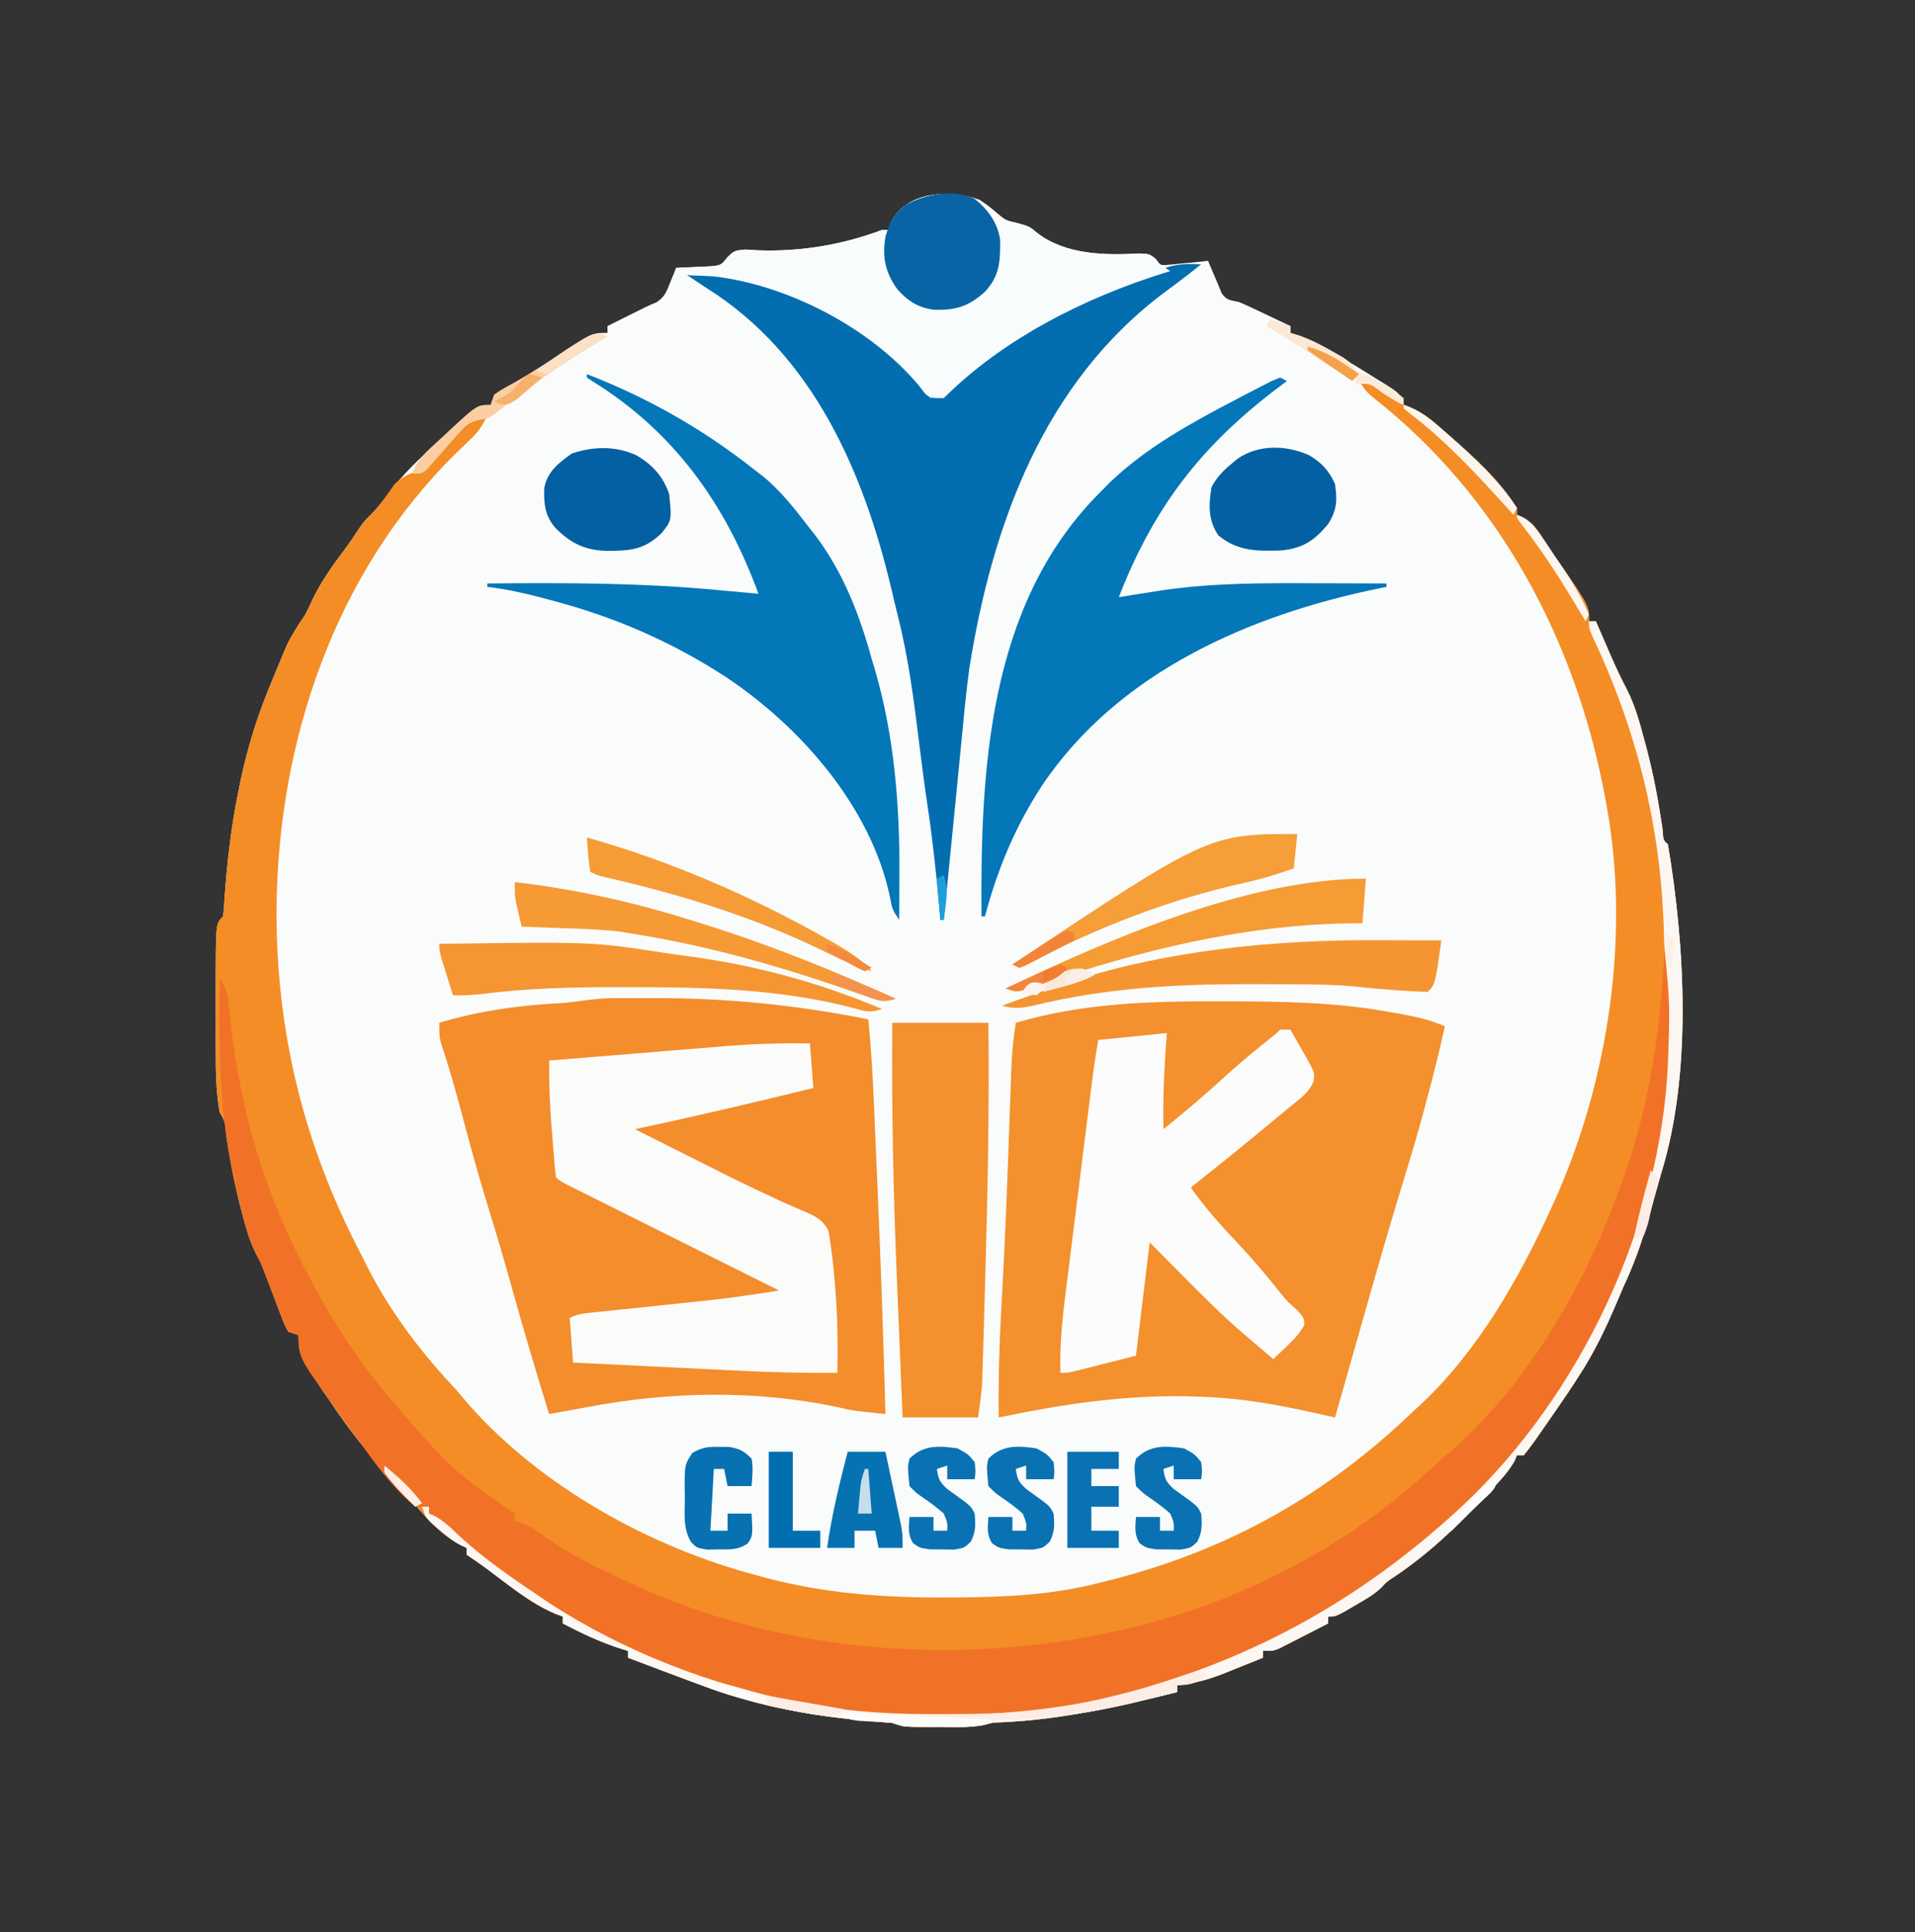<?xml version="1.0" encoding="UTF-8"?>
<svg version="1.1" xmlns="http://www.w3.org/2000/svg" width="558" height="563">
<rect width="100%" height="100%" fill="#333333" stroke="none"/>
<path d="M0 0 C2.562 1.75 2.562 1.75 5 3.812 C7.532 5.969 7.532 5.969 11.062 6.75 C14.562 7.75 14.562 7.75 16.852 9.672 C25.1 15.995 36.57 16.175 46.516 15.598 C49.562 15.75 49.562 15.75 51.035 17.266 C52.609 19.132 52.609 19.132 55.918 18.824 C57.815 18.633 57.815 18.633 59.75 18.438 C61.022 18.318 62.295 18.198 63.605 18.074 C64.581 17.967 65.557 17.86 66.562 17.75 C67.243 19.359 67.243 19.359 67.938 21 C68.215 21.637 68.492 22.274 68.777 22.93 C69.376 24.318 69.945 25.719 70.5 27.125 C71.933 29.316 73.057 29.171 75.562 29.75 C76.8 30.261 78.024 30.805 79.234 31.379 C80.23 31.848 80.23 31.848 81.246 32.326 C81.928 32.652 82.61 32.977 83.312 33.312 C84.01 33.642 84.707 33.971 85.426 34.311 C87.14 35.12 88.851 35.935 90.562 36.75 C90.562 37.41 90.562 38.07 90.562 38.75 C91.439 39.017 92.316 39.284 93.219 39.559 C98.76 41.533 103.562 44.687 108.562 47.75 C109.189 48.132 109.816 48.514 110.462 48.908 C112.399 50.094 114.326 51.294 116.25 52.5 C116.862 52.876 117.475 53.253 118.105 53.641 C122.447 56.403 122.447 56.403 123.562 59.75 C124.269 60.027 124.975 60.304 125.703 60.59 C129.558 62.154 132.215 64.582 135.312 67.312 C135.928 67.849 136.543 68.385 137.177 68.938 C144.38 75.27 151.403 81.595 156.562 89.75 C156.562 90.41 156.562 91.07 156.562 91.75 C157.153 91.986 157.743 92.222 158.352 92.465 C161.069 94.044 162.198 95.704 163.938 98.312 C164.539 99.208 165.141 100.104 165.762 101.027 C166.356 101.926 166.95 102.824 167.562 103.75 C168.105 104.535 168.648 105.32 169.207 106.129 C177.562 118.292 177.562 118.292 177.562 122.75 C178.222 122.75 178.882 122.75 179.562 122.75 C180.021 123.812 180.48 124.874 180.953 125.969 C181.573 127.396 182.193 128.823 182.812 130.25 C183.113 130.946 183.413 131.642 183.723 132.359 C185.243 135.853 186.821 139.266 188.605 142.633 C190.954 147.28 192.299 152.105 193.625 157.125 C194.01 158.552 194.01 158.552 194.403 160.009 C196.438 167.772 197.867 175.552 199.02 183.488 C199.212 186.593 199.212 186.593 200.562 187.75 C205.58 217.675 207.618 254.607 198.562 283.75 C198.031 285.621 197.502 287.494 196.977 289.367 C196.381 291.453 195.784 293.539 195.188 295.625 C194.896 296.663 194.605 297.7 194.305 298.77 C192.503 305.036 190.33 310.855 187.562 316.75 C186.986 318.09 186.415 319.432 185.852 320.777 C182.592 328.468 179.162 335.746 174.562 342.75 C174.115 343.447 173.668 344.145 173.207 344.863 C171.693 347.184 170.136 349.469 168.562 351.75 C167.965 352.619 167.965 352.619 167.355 353.506 C166.016 355.448 164.666 357.381 163.312 359.312 C162.876 359.945 162.439 360.578 161.989 361.229 C160.897 362.773 159.735 364.267 158.562 365.75 C157.903 365.75 157.243 365.75 156.562 365.75 C156.342 366.288 156.122 366.825 155.895 367.379 C154.112 370.552 151.727 373.053 149.25 375.688 C148.776 376.2 148.303 376.712 147.814 377.24 C139.524 386.166 130.862 394.484 120.691 401.242 C118.587 402.632 118.587 402.632 117.156 404.215 C114.862 406.425 112.251 407.843 109.5 409.438 C107.905 410.371 107.905 410.371 106.277 411.324 C103.562 412.75 103.562 412.75 101.562 412.75 C101.562 413.41 101.562 414.07 101.562 414.75 C98.962 416.091 96.357 417.423 93.75 418.75 C93.012 419.132 92.274 419.513 91.514 419.906 C90.801 420.267 90.089 420.628 89.355 421 C88.701 421.335 88.046 421.67 87.372 422.016 C85.562 422.75 85.562 422.75 82.562 422.75 C82.562 423.41 82.562 424.07 82.562 424.75 C79.712 425.905 76.858 427.049 74 428.188 C72.8 428.676 72.8 428.676 71.576 429.174 C66.861 431.041 62.615 432.268 57.562 432.75 C57.562 433.41 57.562 434.07 57.562 434.75 C40.684 438.978 24.024 442.742 6.602 443.539 C3.73 443.64 3.73 443.64 1.691 444.255 C-0.775 444.828 -3.004 444.88 -5.535 444.883 C-6.984 444.885 -6.984 444.885 -8.463 444.887 C-9.465 444.883 -10.467 444.879 -11.5 444.875 C-12.506 444.879 -13.512 444.883 -14.549 444.887 C-15.996 444.885 -15.996 444.885 -17.473 444.883 C-18.793 444.881 -18.793 444.881 -20.141 444.879 C-22.438 444.75 -22.438 444.75 -25.438 443.75 C-26.793 443.595 -28.154 443.479 -29.516 443.391 C-39.403 442.653 -48.995 441.441 -58.688 439.312 C-59.626 439.107 -60.565 438.902 -61.532 438.69 C-71.688 436.372 -81.269 432.74 -91 429.062 C-92.104 428.647 -93.208 428.231 -94.346 427.803 C-97.044 426.787 -99.741 425.769 -102.438 424.75 C-102.438 424.09 -102.438 423.43 -102.438 422.75 C-103.238 422.512 -103.238 422.512 -104.055 422.27 C-110.186 420.349 -115.762 417.748 -121.438 414.75 C-121.438 414.09 -121.438 413.43 -121.438 412.75 C-122.177 412.474 -122.917 412.198 -123.68 411.914 C-131.113 408.776 -137.593 403.234 -144.055 398.484 C-145.82 397.199 -147.62 395.961 -149.438 394.75 C-149.438 394.09 -149.438 393.43 -149.438 392.75 C-150.016 392.487 -150.595 392.224 -151.191 391.953 C-157.402 388.627 -162.081 383.166 -166.438 377.75 C-167.199 376.993 -167.961 376.237 -168.746 375.457 C-171.58 372.606 -174.221 369.631 -176.812 366.562 C-177.291 365.996 -177.77 365.429 -178.264 364.845 C-182.3 360.016 -185.949 354.988 -189.438 349.75 C-190.489 348.265 -190.489 348.265 -191.562 346.75 C-198.438 335.75 -198.438 335.75 -198.438 330.75 C-199.428 330.42 -200.417 330.09 -201.438 329.75 C-202.465 327.896 -202.465 327.896 -203.375 325.488 C-203.713 324.616 -204.05 323.744 -204.398 322.846 C-204.741 321.927 -205.084 321.009 -205.438 320.062 C-206.123 318.266 -206.81 316.47 -207.5 314.676 C-207.829 313.816 -208.159 312.956 -208.498 312.07 C-209.465 309.583 -209.465 309.583 -211.031 306.652 C-212.862 302.874 -213.896 299.057 -214.938 295 C-215.152 294.18 -215.366 293.361 -215.587 292.516 C-217.282 285.825 -218.522 279.1 -219.537 272.274 C-219.787 268.711 -219.787 268.711 -221.438 265.75 C-222.487 259.844 -222.586 253.856 -222.57 247.875 C-222.571 247.066 -222.572 246.256 -222.573 245.422 C-222.574 243.725 -222.572 242.028 -222.568 240.33 C-222.563 237.756 -222.568 235.183 -222.574 232.609 C-222.574 230.948 -222.572 229.286 -222.57 227.625 C-222.572 226.868 -222.574 226.112 -222.576 225.333 C-222.514 210.826 -222.514 210.826 -220.438 208.75 C-220.269 207.338 -220.161 205.919 -220.078 204.5 C-219.347 193.658 -218.159 183.096 -216 172.438 C-215.795 171.42 -215.589 170.402 -215.378 169.354 C-213.292 159.436 -210.358 150.087 -206.438 140.75 C-205.959 139.585 -205.481 138.419 -204.988 137.219 C-204.472 135.979 -203.955 134.739 -203.438 133.5 C-202.963 132.36 -202.489 131.221 -202 130.047 C-200.413 126.698 -198.519 123.81 -196.438 120.75 C-195.657 119.202 -194.905 117.64 -194.188 116.062 C-191.736 111.031 -188.65 106.696 -185.293 102.23 C-183.842 100.291 -182.488 98.353 -181.188 96.312 C-179.438 93.75 -179.438 93.75 -177.543 91.867 C-174.831 89.14 -172.619 86.139 -170.316 83.066 C-166.185 77.973 -161.219 73.6 -156.438 69.125 C-155.834 68.553 -155.231 67.98 -154.609 67.391 C-146.436 59.75 -146.436 59.75 -142.438 59.75 C-142.107 58.76 -141.778 57.77 -141.438 56.75 C-139.137 55.207 -139.137 55.207 -136.125 53.562 C-130.628 50.476 -125.417 47.122 -120.227 43.547 C-112.781 38.75 -112.781 38.75 -108.438 38.75 C-108.438 38.09 -108.438 37.43 -108.438 36.75 C-96.438 30.75 -96.438 30.75 -94.188 29.844 C-91.779 28.338 -91.231 26.733 -90.188 24.125 C-89.852 23.308 -89.517 22.49 -89.172 21.648 C-88.808 20.709 -88.808 20.709 -88.438 19.75 C-87.545 19.724 -86.653 19.698 -85.734 19.672 C-84.564 19.615 -83.393 19.558 -82.188 19.5 C-80.447 19.43 -80.447 19.43 -78.672 19.359 C-75.353 19.057 -75.353 19.057 -73.461 16.707 C-71.438 14.75 -71.438 14.75 -68.18 14.465 C-66.265 14.575 -66.265 14.575 -64.312 14.688 C-52.032 15.105 -39.945 13.065 -28.438 8.75 C-27.777 8.75 -27.117 8.75 -26.438 8.75 C-26.231 8.008 -26.025 7.265 -25.812 6.5 C-21.246 -2.634 -8.551 -3.109 0 0 Z " fill="#FAFCFC" transform="translate(285.438,58.25)"/>
<path d="M0 0 C4.132 0.365 6.225 1.765 9.18 4.648 C11.12 6.209 11.12 6.209 14.266 7.312 C18.457 9.035 21.519 11.629 24.875 14.625 C25.481 15.157 26.088 15.689 26.713 16.237 C33.866 22.566 40.862 28.879 46 37 C46 37.66 46 38.32 46 39 C46.59 39.236 47.181 39.472 47.789 39.715 C50.507 41.294 51.636 42.954 53.375 45.562 C53.977 46.458 54.579 47.354 55.199 48.277 C55.793 49.176 56.388 50.074 57 51 C57.543 51.785 58.085 52.57 58.645 53.379 C67 65.542 67 65.542 67 70 C67.66 70 68.32 70 69 70 C69.459 71.062 69.918 72.124 70.391 73.219 C71.01 74.646 71.63 76.073 72.25 77.5 C72.701 78.544 72.701 78.544 73.16 79.609 C74.681 83.103 76.258 86.516 78.043 89.883 C80.392 94.53 81.736 99.355 83.062 104.375 C83.448 105.802 83.448 105.802 83.841 107.259 C85.876 115.022 87.304 122.802 88.457 130.738 C88.649 133.843 88.649 133.843 90 135 C95.018 164.925 97.055 201.857 88 231 C87.468 232.871 86.94 234.744 86.414 236.617 C85.818 238.703 85.222 240.789 84.625 242.875 C84.188 244.432 84.188 244.432 83.742 246.02 C81.941 252.286 79.767 258.105 77 264 C76.423 265.34 75.853 266.682 75.289 268.027 C72.029 275.718 68.599 282.996 64 290 C63.553 290.697 63.105 291.395 62.645 292.113 C61.13 294.434 59.574 296.719 58 299 C57.403 299.869 57.403 299.869 56.793 300.756 C55.454 302.698 54.103 304.631 52.75 306.562 C52.313 307.195 51.877 307.828 51.427 308.479 C50.335 310.023 49.173 311.517 48 313 C47.34 313 46.68 313 46 313 C45.78 313.538 45.559 314.075 45.332 314.629 C43.549 317.802 41.164 320.303 38.688 322.938 C38.214 323.45 37.74 323.962 37.252 324.49 C28.961 333.416 20.299 341.734 10.129 348.492 C8.025 349.882 8.025 349.882 6.594 351.465 C4.3 353.675 1.688 355.093 -1.062 356.688 C-2.658 357.621 -2.658 357.621 -4.285 358.574 C-7 360 -7 360 -9 360 C-9 360.66 -9 361.32 -9 362 C-11.601 363.341 -14.205 364.673 -16.812 366 C-17.55 366.382 -18.288 366.763 -19.049 367.156 C-19.761 367.517 -20.473 367.878 -21.207 368.25 C-21.862 368.585 -22.516 368.92 -23.191 369.266 C-25 370 -25 370 -28 370 C-28 370.66 -28 371.32 -28 372 C-30.851 373.155 -33.705 374.299 -36.562 375.438 C-37.762 375.926 -37.762 375.926 -38.986 376.424 C-43.701 378.291 -47.947 379.518 -53 380 C-53 380.66 -53 381.32 -53 382 C-69.878 386.228 -86.538 389.992 -103.961 390.789 C-106.832 390.89 -106.832 390.89 -108.871 391.505 C-111.337 392.078 -113.567 392.13 -116.098 392.133 C-117.547 392.135 -117.547 392.135 -119.025 392.137 C-120.028 392.133 -121.03 392.129 -122.062 392.125 C-123.069 392.129 -124.075 392.133 -125.111 392.137 C-126.559 392.135 -126.559 392.135 -128.035 392.133 C-129.356 392.131 -129.356 392.131 -130.703 392.129 C-133 392 -133 392 -136 391 C-137.356 390.845 -138.716 390.729 -140.078 390.641 C-149.966 389.903 -159.557 388.691 -169.25 386.562 C-170.189 386.357 -171.128 386.152 -172.095 385.94 C-182.25 383.622 -191.832 379.99 -201.562 376.312 C-202.667 375.897 -203.771 375.481 -204.908 375.053 C-207.606 374.037 -210.303 373.019 -213 372 C-213 371.34 -213 370.68 -213 370 C-213.801 369.762 -213.801 369.762 -214.617 369.52 C-220.749 367.599 -226.325 364.998 -232 362 C-232 361.34 -232 360.68 -232 360 C-232.74 359.724 -233.48 359.448 -234.242 359.164 C-241.676 356.026 -248.155 350.484 -254.617 345.734 C-256.383 344.449 -258.183 343.211 -260 342 C-260 341.34 -260 340.68 -260 340 C-260.579 339.737 -261.158 339.474 -261.754 339.203 C-267.964 335.877 -272.644 330.416 -277 325 C-277.762 324.243 -278.524 323.487 -279.309 322.707 C-282.143 319.856 -284.783 316.881 -287.375 313.812 C-287.854 313.246 -288.333 312.679 -288.826 312.095 C-292.862 307.266 -296.511 302.238 -300 297 C-301.052 295.515 -301.052 295.515 -302.125 294 C-309 283 -309 283 -309 278 C-309.99 277.67 -310.98 277.34 -312 277 C-313.027 275.146 -313.027 275.146 -313.938 272.738 C-314.275 271.866 -314.613 270.994 -314.961 270.096 C-315.304 269.177 -315.647 268.259 -316 267.312 C-316.685 265.516 -317.373 263.72 -318.062 261.926 C-318.392 261.066 -318.721 260.206 -319.061 259.32 C-320.027 256.833 -320.027 256.833 -321.594 253.902 C-323.425 250.124 -324.459 246.307 -325.5 242.25 C-325.714 241.43 -325.929 240.611 -326.149 239.766 C-327.845 233.075 -329.084 226.35 -330.1 219.524 C-330.35 215.961 -330.35 215.961 -332 213 C-333.049 207.094 -333.149 201.106 -333.133 195.125 C-333.134 194.316 -333.135 193.506 -333.136 192.672 C-333.136 190.975 -333.135 189.278 -333.13 187.58 C-333.125 185.006 -333.13 182.433 -333.137 179.859 C-333.136 178.198 -333.135 176.536 -333.133 174.875 C-333.135 174.118 -333.137 173.362 -333.139 172.583 C-333.076 158.076 -333.076 158.076 -331 156 C-330.832 154.588 -330.724 153.169 -330.641 151.75 C-329.909 140.908 -328.722 130.346 -326.562 119.688 C-326.357 118.67 -326.152 117.652 -325.94 116.604 C-323.854 106.686 -320.921 97.337 -317 88 C-316.522 86.835 -316.044 85.669 -315.551 84.469 C-315.035 83.229 -314.518 81.989 -314 80.75 C-313.526 79.61 -313.051 78.471 -312.562 77.297 C-310.975 73.948 -309.081 71.06 -307 68 C-306.22 66.452 -305.468 64.89 -304.75 63.312 C-302.299 58.281 -299.213 53.946 -295.855 49.48 C-294.405 47.541 -293.05 45.603 -291.75 43.562 C-290 41 -290 41 -288.098 39.125 C-285.379 36.371 -283.282 33.291 -281.074 30.121 C-278.823 27.819 -276.803 27.1 -273.844 25.958 C-270.282 24.107 -267.93 20.901 -265.375 17.875 C-259.764 11.245 -259.764 11.245 -256.102 10.07 C-255.061 10.036 -255.061 10.036 -254 10 C-255.331 12.976 -256.763 14.979 -259.125 17.215 C-259.744 17.812 -260.363 18.408 -261.001 19.023 C-261.661 19.655 -262.32 20.287 -263 20.938 C-298.393 55.682 -314.972 104.827 -315.426 153.649 C-315.583 189.543 -307.527 222.331 -290.92 254.225 C-290.124 255.761 -289.349 257.307 -288.578 258.855 C-281.93 271.781 -272.95 283.468 -263 294 C-261.87 295.329 -260.745 296.663 -259.625 298 C-238.366 322.22 -206.129 340.007 -175.188 348.062 C-173.874 348.427 -173.874 348.427 -172.533 348.799 C-155.296 353.327 -137.876 354.56 -120.125 354.438 C-119.165 354.434 -118.205 354.431 -117.215 354.427 C-102.8 354.354 -89 353.697 -75 350 C-74.039 349.759 -73.077 349.517 -72.087 349.269 C-37.912 340.563 -9.304 324.425 16 300 C16.701 299.362 17.402 298.724 18.125 298.066 C34.613 282.644 46.736 261.391 56 241 C56.331 240.277 56.662 239.554 57.003 238.81 C72.788 203.69 79.141 161.029 72 123 C71.725 121.522 71.725 121.522 71.445 120.015 C62.825 75.056 40.667 33.582 4.32 4.98 C2 3 2 3 0 0 Z " fill="#F48D26" transform="translate(396,111)"/>
<path d="M0 0 C0.827 -0.004 1.654 -0.008 2.507 -0.013 C5.195 -0.023 7.882 -0.022 10.57 -0.02 C11.937 -0.019 11.937 -0.019 13.332 -0.019 C34.296 0.01 54.155 2.054 74.695 6.168 C75.596 14.887 76.048 23.604 76.414 32.359 C76.477 33.832 76.541 35.304 76.604 36.776 C76.737 39.863 76.868 42.95 76.998 46.037 C77.159 49.881 77.325 53.725 77.492 57.568 C78.41 78.764 79.128 99.96 79.695 121.168 C70.371 120.214 70.371 120.214 65.98 119.195 C42.001 114.08 16.727 114.562 -7.305 119.168 C-9.327 119.537 -11.349 119.904 -13.371 120.27 C-15.016 120.569 -16.66 120.868 -18.305 121.168 C-22.284 108.331 -26.098 95.462 -29.678 82.508 C-31.612 75.546 -33.666 68.632 -35.805 61.73 C-38.729 52.281 -41.346 42.767 -43.875 33.205 C-45.636 26.567 -47.506 20.006 -49.676 13.488 C-50.305 11.168 -50.305 11.168 -50.305 7.168 C-38.459 3.607 -26.732 2.041 -14.422 1.414 C-9.514 1.027 -5.02 0.008 0 0 Z " fill="#F48D2C" transform="translate(178.305,290.832)"/>
<path d="M0 0 C0.883 0.001 1.765 0.002 2.675 0.002 C18.799 0.043 34.923 0.205 50.812 3.188 C51.786 3.357 52.76 3.527 53.764 3.701 C58.264 4.512 62.278 5.45 66.5 7.25 C64.98 14.353 63.2 21.361 61.312 28.375 C61.046 29.382 60.78 30.389 60.506 31.426 C58.581 38.592 56.468 45.685 54.289 52.777 C50.018 66.692 46.042 80.688 42.062 94.688 C41.324 97.281 40.585 99.874 39.846 102.467 C38.062 108.727 36.28 114.988 34.5 121.25 C33.896 121.115 33.292 120.98 32.669 120.841 C31.469 120.574 31.469 120.574 30.245 120.301 C29.455 120.125 28.665 119.949 27.852 119.767 C17.446 117.479 7.166 115.627 -3.5 115.25 C-4.672 115.201 -4.672 115.201 -5.868 115.151 C-25.452 114.425 -44.364 117.263 -63.5 121.25 C-63.612 110.775 -63.344 100.373 -62.759 89.915 C-62.043 77.056 -61.437 64.194 -60.957 51.324 C-60.891 49.562 -60.891 49.562 -60.824 47.765 C-60.609 41.952 -60.401 36.14 -60.198 30.327 C-60.12 28.186 -60.043 26.044 -59.965 23.902 C-59.933 22.928 -59.9 21.954 -59.867 20.95 C-59.684 15.977 -59.316 11.16 -58.5 6.25 C-39.322 0.575 -19.862 -0.029 0 0 Z " fill="#F4902D" transform="translate(354.5,291.75)"/>
<path d="M0 0 C0.33 0 0.66 0 1 0 C10.045 39.668 -6.392 89.576 -27.055 123.098 C-29.889 127.507 -32.894 131.778 -36 136 C-36.67 136.92 -36.67 136.92 -37.354 137.859 C-71.931 184.898 -123.879 213.065 -181 222 C-181.902 222.178 -182.804 222.356 -183.734 222.54 C-188.11 223.156 -192.425 223.201 -196.84 223.238 C-198.266 223.253 -198.266 223.253 -199.722 223.268 C-202.794 223.293 -205.865 223.305 -208.938 223.312 C-210.502 223.316 -210.502 223.316 -212.097 223.32 C-226.317 223.324 -239.917 222.996 -253.784 219.542 C-255.944 219.014 -258.105 218.575 -260.289 218.16 C-286.494 212.971 -312.512 200.75 -334 185 C-334.57 184.584 -335.141 184.167 -335.729 183.738 C-342.465 178.78 -348.848 173.514 -354.977 167.812 C-357.071 165.85 -357.071 165.85 -360 164 C-360 163.34 -360 162.68 -360 162 C-361.32 162 -362.64 162 -364 162 C-372.741 154.716 -379.306 144.095 -386 135 C-386.643 134.131 -387.286 133.262 -387.949 132.367 C-398 118.457 -398 118.457 -398 112 C-399.485 111.505 -399.485 111.505 -401 111 C-402.027 109.146 -402.027 109.146 -402.938 106.738 C-403.275 105.866 -403.613 104.994 -403.961 104.096 C-404.304 103.177 -404.647 102.259 -405 101.312 C-405.685 99.516 -406.373 97.72 -407.062 95.926 C-407.392 95.065 -407.721 94.205 -408.061 93.318 C-409.024 90.837 -409.024 90.837 -410.59 87.934 C-412.483 83.995 -413.497 79.977 -414.562 75.75 C-414.771 74.955 -414.979 74.159 -415.193 73.34 C-417.678 63.698 -419.359 54.246 -420.125 44.312 C-420.21 43.243 -420.295 42.173 -420.382 41.071 C-421.186 30.046 -421.204 19.046 -421 8 C-418.944 11.084 -418.671 12.246 -418.324 15.805 C-418.221 16.77 -418.119 17.735 -418.013 18.729 C-417.905 19.768 -417.798 20.806 -417.688 21.875 C-414.983 45.288 -408.656 67.916 -398 89 C-397.678 89.645 -397.356 90.29 -397.024 90.955 C-389.567 105.818 -380.92 119.418 -370 132 C-369.282 132.829 -368.564 133.658 -367.824 134.512 C-353.188 151.313 -353.188 151.313 -335 164 C-335 164.66 -335 165.32 -335 166 C-334.264 166.266 -333.528 166.531 -332.77 166.805 C-330.03 167.987 -328.051 169.32 -325.688 171.125 C-318.898 175.973 -311.53 179.467 -304 183 C-303.347 183.31 -302.695 183.619 -302.022 183.938 C-250.336 208.266 -186.94 209.822 -133.355 190.648 C-109.158 181.639 -87.089 168.641 -68.16 151.008 C-66.135 149.125 -64.053 147.343 -61.938 145.562 C-39.529 125.882 -22.857 96.89 -13 69 C-12.591 67.9 -12.183 66.801 -11.762 65.668 C-4.229 44.515 -1.115 22.332 0 0 Z " fill="#F17227" transform="translate(485,277)"/>
<path d="M0 0 C-3.494 2.832 -7.061 5.529 -10.688 8.188 C-45.739 34.421 -60.818 75.551 -67.531 117.583 C-68.548 124.99 -69.223 132.434 -69.938 139.875 C-70.11 141.64 -70.283 143.405 -70.456 145.17 C-70.805 148.729 -71.152 152.288 -71.498 155.847 C-72.168 162.743 -72.86 169.637 -73.552 176.531 C-73.864 179.635 -74.174 182.739 -74.484 185.844 C-74.656 187.562 -74.828 189.281 -75 191 C-75.33 191 -75.66 191 -76 191 C-76.164 189.092 -76.164 189.092 -76.332 187.145 C-77.213 177.247 -78.281 167.417 -79.755 157.59 C-80.657 151.541 -81.444 145.485 -82.186 139.415 C-83.725 126.853 -85.331 114.42 -88.461 102.14 C-89.053 99.789 -89.604 97.431 -90.152 95.07 C-98.247 60.716 -113.006 26.49 -144 7 C-146.016 5.687 -148.014 4.359 -150 3 C-150 2.67 -150 2.34 -150 2 C-124.701 2.536 -102.457 15.419 -84.125 32 C-83.606 32.469 -83.088 32.938 -82.554 33.421 C-81.326 34.569 -80.157 35.78 -79 37 C-79 37.66 -79 38.32 -79 39 C-75.009 37.634 -72.404 35.84 -69.25 33.062 C-52.566 19.114 -33.363 9.316 -13 2 C-11.916 1.608 -10.832 1.216 -9.715 0.812 C-6.396 -0.181 -3.444 -0.138 0 0 Z " fill="#036EAF" transform="translate(350,77)"/>
<path d="M0 0 C0.495 6.435 0.495 6.435 1 13 C-16.287 17.233 -33.582 21.33 -51 25 C-46.233 27.396 -41.465 29.789 -36.695 32.18 C-35.028 33.016 -33.362 33.853 -31.695 34.691 C-20.156 40.515 -20.156 40.515 -8.449 45.988 C-7.123 46.584 -7.123 46.584 -5.771 47.192 C-4.224 47.875 -2.669 48.541 -1.106 49.185 C2.029 50.571 3.745 51.526 5.391 54.586 C6.209 59.173 6.736 63.733 7.125 68.375 C7.21 69.34 7.295 70.305 7.382 71.299 C8.062 79.561 8.161 87.717 8 96 C-1.743 96.089 -11.417 95.833 -21.148 95.344 C-22.541 95.276 -23.933 95.209 -25.326 95.142 C-28.939 94.967 -32.553 94.789 -36.166 94.609 C-39.873 94.426 -43.581 94.246 -47.289 94.066 C-54.526 93.715 -61.763 93.358 -69 93 C-69.495 86.565 -69.495 86.565 -70 80 C-67.787 78.893 -66.212 78.715 -63.757 78.459 C-62.878 78.366 -61.999 78.272 -61.093 78.176 C-59.661 78.029 -59.661 78.029 -58.199 77.879 C-57.212 77.774 -56.225 77.669 -55.207 77.561 C-52.034 77.225 -48.861 76.893 -45.688 76.562 C-42.553 76.235 -39.419 75.907 -36.286 75.574 C-34.336 75.368 -32.386 75.164 -30.435 74.963 C-23.252 74.203 -16.131 73.146 -9 72 C-9.8 71.601 -10.599 71.203 -11.423 70.792 C-18.944 67.042 -26.463 63.289 -33.982 59.535 C-37.848 57.605 -41.714 55.675 -45.581 53.747 C-49.31 51.888 -53.038 50.027 -56.765 48.165 C-58.191 47.453 -59.616 46.742 -61.042 46.032 C-63.033 45.04 -65.022 44.046 -67.011 43.051 C-68.146 42.485 -69.281 41.919 -70.45 41.335 C-73 40 -73 40 -74 39 C-74.229 37.256 -74.395 35.503 -74.535 33.75 C-74.622 32.666 -74.709 31.582 -74.799 30.465 C-74.886 29.321 -74.973 28.178 -75.062 27 C-75.153 25.888 -75.244 24.775 -75.338 23.629 C-75.826 17.398 -76.051 11.248 -76 5 C-68.011 4.342 -60.021 3.69 -52.031 3.044 C-48.32 2.744 -44.608 2.443 -40.897 2.136 C-37.305 1.84 -33.713 1.549 -30.121 1.261 C-28.106 1.098 -26.092 0.93 -24.078 0.762 C-16.023 0.123 -8.081 -0.099 0 0 Z " fill="#FBFCFA" transform="translate(236,304)"/>
<path d="M0 0 C17.788 6.887 34.07 16.151 49 28 C49.654 28.499 50.307 28.998 50.98 29.512 C56.493 33.914 60.709 39.442 65 45 C65.621 45.794 66.243 46.588 66.883 47.406 C74.82 58.085 79.511 70.259 83 83 C83.507 84.686 83.507 84.686 84.023 86.406 C89.591 105.663 91.198 125.781 91.062 145.75 C91.058 147.031 91.053 148.313 91.049 149.633 C91.037 152.755 91.021 155.878 91 159 C89 156 89 156 88.312 152.312 C82.761 126.008 62.163 102.638 40.41 88.191 C24.563 77.907 8.232 70.825 -10 66 C-11.729 65.536 -11.729 65.536 -13.492 65.062 C-18.645 63.726 -23.709 62.601 -29 62 C-29 61.67 -29 61.34 -29 61 C-6.229 60.783 16.311 60.795 39 63 C41.075 63.19 43.151 63.379 45.227 63.566 C46.143 63.65 47.059 63.733 48.002 63.819 C48.991 63.908 48.991 63.908 50 64 C40.454 37.945 25.416 16.744 1.477 1.988 C0.746 1.499 0.746 1.499 0 1 C0 0.67 0 0.34 0 0 Z " fill="#0377B8" transform="translate(171,109)"/>
<path d="M0 0 C0.99 0 1.98 0 3 0 C4.203 2.076 5.387 4.159 6.562 6.25 C6.905 6.837 7.247 7.423 7.6 8.027 C10.063 12.457 10.063 12.457 9.763 15.033 C8.438 18.448 5.392 20.426 2.625 22.688 C1.993 23.216 1.361 23.744 0.71 24.288 C-1.186 25.868 -3.092 27.435 -5 29 C-5.998 29.826 -6.995 30.653 -8.023 31.504 C-13.965 36.398 -19.977 41.206 -26 46 C-21.781 52.027 -17.005 57.296 -11.97 62.633 C-7.751 67.128 -3.82 71.756 0 76.598 C2.02 79.136 2.02 79.136 4.812 81.559 C7 84 7 84 7.066 86.047 C5.691 88.565 4.014 90.272 1.938 92.25 C0.837 93.31 0.837 93.31 -0.285 94.391 C-0.851 94.922 -1.417 95.453 -2 96 C-3.657 94.585 -5.313 93.169 -6.965 91.748 C-8.224 90.667 -9.486 89.589 -10.754 88.518 C-16.806 83.335 -22.393 77.719 -28 72.062 C-31.3 68.742 -34.6 65.421 -38 62 C-39.32 72.89 -40.64 83.78 -42 95 C-45.259 95.825 -48.517 96.65 -51.875 97.5 C-52.901 97.761 -53.927 98.022 -54.984 98.291 C-55.791 98.494 -56.598 98.697 -57.43 98.906 C-58.257 99.116 -59.085 99.325 -59.937 99.541 C-62 100 -62 100 -64 100 C-64.337 90.375 -63.056 81.041 -61.848 71.516 C-61.625 69.728 -61.404 67.941 -61.182 66.154 C-60.719 62.425 -60.253 58.696 -59.782 54.968 C-59.181 50.199 -58.586 45.429 -57.994 40.658 C-57.426 36.089 -56.856 31.521 -56.285 26.953 C-56.177 26.087 -56.069 25.222 -55.958 24.33 C-55.65 21.872 -55.341 19.415 -55.031 16.958 C-54.942 16.238 -54.852 15.518 -54.759 14.776 C-54.259 10.828 -53.655 6.929 -53 3 C-46.4 2.34 -39.8 1.68 -33 1 C-33.165 3.393 -33.33 5.785 -33.5 8.25 C-33.955 15.174 -34.118 22.059 -34 29 C-27.383 23.701 -21.025 18.246 -14.789 12.504 C-11.003 9.105 -7.079 5.908 -3.117 2.715 C-1.138 1.173 -1.138 1.173 0 0 Z " fill="#FBFCFB" transform="translate(373,300)"/>
<path d="M0 0 C0.99 0.495 0.99 0.495 2 1 C0.766 1.926 0.766 1.926 -0.492 2.871 C-23.019 19.906 -36.777 37.727 -47 64 C-45.73 63.795 -44.461 63.59 -43.152 63.379 C-41.414 63.106 -39.676 62.834 -37.938 62.562 C-37.109 62.428 -36.281 62.293 -35.428 62.154 C-20.185 59.796 -4.941 59.87 10.438 59.938 C12.441 59.943 14.444 59.947 16.447 59.951 C21.298 59.962 26.149 59.979 31 60 C31 60.33 31 60.66 31 61 C30.449 61.11 29.898 61.219 29.33 61.332 C-8.575 69.021 -47.19 85.714 -69.451 119.006 C-77.306 131.097 -82.283 143.117 -86 157 C-86.33 157 -86.66 157 -87 157 C-87.371 114.371 -84.975 66.775 -53.408 34.418 C-52.943 33.95 -52.479 33.482 -52 33 C-51.19 32.175 -50.381 31.35 -49.547 30.5 C-38.739 20.193 -25.815 13.179 -12.688 6.312 C-12.076 5.99 -11.464 5.668 -10.834 5.336 C-9.086 4.419 -7.33 3.516 -5.574 2.613 C-4.549 2.085 -3.524 1.557 -2.468 1.013 C-1.653 0.679 -0.839 0.344 0 0 Z " fill="#0377B8" transform="translate(373,110)"/>
<path d="M0 0 C2.562 1.75 2.562 1.75 5 3.812 C7.532 5.969 7.532 5.969 11.062 6.75 C14.562 7.75 14.562 7.75 16.852 9.672 C25.1 15.995 36.57 16.175 46.516 15.598 C49.562 15.75 49.562 15.75 51.297 17.121 C51.923 17.927 51.923 17.927 52.562 18.75 C53.553 19.41 54.542 20.07 55.562 20.75 C54.905 20.946 54.248 21.142 53.57 21.344 C30.498 28.597 6.815 40.498 -10.438 57.75 C-14.438 57.75 -14.438 57.75 -16.008 56.281 C-16.777 55.276 -16.777 55.276 -17.562 54.25 C-31.514 37.461 -55.633 24.832 -77.379 22.289 C-79.615 22.147 -81.854 22.041 -84.094 21.988 C-85.254 21.87 -85.254 21.87 -86.438 21.75 C-86.767 21.09 -87.097 20.43 -87.438 19.75 C-86.618 19.724 -85.798 19.698 -84.953 19.672 C-83.337 19.587 -83.337 19.587 -81.688 19.5 C-80.62 19.454 -79.553 19.407 -78.453 19.359 C-75.33 19.028 -75.33 19.028 -73.492 16.707 C-71.438 14.75 -71.438 14.75 -68.18 14.465 C-66.904 14.538 -65.627 14.612 -64.312 14.688 C-52.032 15.105 -39.945 13.065 -28.438 8.75 C-27.777 8.75 -27.117 8.75 -26.438 8.75 C-26.231 8.008 -26.025 7.265 -25.812 6.5 C-21.246 -2.634 -8.551 -3.109 0 0 Z " fill="#F9FCFC" transform="translate(285.438,58.25)"/>
<path d="M0 0 C9.24 0 18.48 0 28 0 C28.291 24.198 27.819 48.36 27.13 72.546 C27.063 74.936 26.996 77.326 26.93 79.716 C26.825 83.537 26.714 87.357 26.599 91.178 C26.557 92.603 26.516 94.028 26.476 95.454 C26.42 97.43 26.359 99.406 26.297 101.383 C26.264 102.496 26.231 103.609 26.196 104.756 C25.989 108.188 25.486 111.597 25 115 C17.74 115 10.48 115 3 115 C2.601 105.469 2.208 95.939 1.827 86.407 C1.649 81.977 1.469 77.547 1.282 73.116 C0.255 48.729 -0.194 24.409 0 0 Z " fill="#F4902D" transform="translate(260,298)"/>
<path d="M0 0 C0.66 0 1.32 0 2 0 C2.459 1.062 2.918 2.124 3.391 3.219 C4.01 4.646 4.63 6.073 5.25 7.5 C5.701 8.544 5.701 8.544 6.16 9.609 C7.681 13.103 9.258 16.516 11.043 19.883 C13.392 24.53 14.736 29.355 16.062 34.375 C16.448 35.802 16.448 35.802 16.841 37.259 C18.876 45.022 20.304 52.802 21.457 60.738 C21.649 63.843 21.649 63.843 23 65 C28.018 94.925 30.055 131.857 21 161 C20.468 162.871 19.94 164.744 19.414 166.617 C18.818 168.703 18.222 170.789 17.625 172.875 C17.188 174.432 17.188 174.432 16.742 176.02 C14.941 182.286 12.767 188.105 10 194 C9.423 195.34 8.853 196.682 8.289 198.027 C5.029 205.718 1.599 212.996 -3 220 C-3.447 220.697 -3.895 221.395 -4.355 222.113 C-5.87 224.434 -7.426 226.719 -9 229 C-9.597 229.869 -9.597 229.869 -10.207 230.756 C-11.546 232.698 -12.897 234.631 -14.25 236.562 C-14.687 237.195 -15.123 237.828 -15.573 238.479 C-16.665 240.023 -17.827 241.517 -19 243 C-19.66 243 -20.32 243 -21 243 C-21.22 243.538 -21.441 244.075 -21.668 244.629 C-23.451 247.802 -25.836 250.303 -28.312 252.938 C-28.786 253.45 -29.26 253.962 -29.748 254.49 C-38.039 263.416 -46.701 271.734 -56.871 278.492 C-58.975 279.882 -58.975 279.882 -60.406 281.465 C-62.7 283.675 -65.312 285.093 -68.062 286.688 C-69.658 287.621 -69.658 287.621 -71.285 288.574 C-74 290 -74 290 -76 290 C-76 290.66 -76 291.32 -76 292 C-78.601 293.341 -81.205 294.673 -83.812 296 C-84.55 296.382 -85.288 296.763 -86.049 297.156 C-86.761 297.517 -87.473 297.878 -88.207 298.25 C-88.862 298.585 -89.516 298.92 -90.191 299.266 C-92 300 -92 300 -95 300 C-95 300.66 -95 301.32 -95 302 C-97.851 303.155 -100.705 304.299 -103.562 305.438 C-104.762 305.926 -104.762 305.926 -105.986 306.424 C-110.701 308.291 -114.947 309.518 -120 310 C-120 310.66 -120 311.32 -120 312 C-136.878 316.228 -153.538 319.992 -170.961 320.789 C-173.832 320.89 -173.832 320.89 -175.871 321.505 C-178.337 322.078 -180.567 322.13 -183.098 322.133 C-184.547 322.135 -184.547 322.135 -186.025 322.137 C-187.028 322.133 -188.03 322.129 -189.062 322.125 C-190.069 322.129 -191.075 322.133 -192.111 322.137 C-193.559 322.135 -193.559 322.135 -195.035 322.133 C-196.356 322.131 -196.356 322.131 -197.703 322.129 C-200 322 -200 322 -203 321 C-204.356 320.845 -205.716 320.729 -207.078 320.641 C-216.966 319.903 -226.557 318.691 -236.25 316.562 C-237.189 316.357 -238.128 316.152 -239.095 315.94 C-249.25 313.622 -258.832 309.99 -268.562 306.312 C-270.219 305.689 -270.219 305.689 -271.908 305.053 C-274.606 304.037 -277.303 303.019 -280 302 C-280 301.34 -280 300.68 -280 300 C-280.534 299.841 -281.067 299.683 -281.617 299.52 C-287.749 297.599 -293.325 294.998 -299 292 C-299 291.34 -299 290.68 -299 290 C-299.74 289.724 -300.48 289.448 -301.242 289.164 C-308.676 286.026 -315.155 280.484 -321.617 275.734 C-323.383 274.449 -325.183 273.211 -327 272 C-327 271.34 -327 270.68 -327 270 C-327.86 269.611 -327.86 269.611 -328.738 269.215 C-331.19 267.898 -333.092 266.39 -335.188 264.562 C-335.882 263.966 -336.577 263.369 -337.293 262.754 C-339 261 -339 261 -340 258 C-339.34 258 -338.68 258 -338 258 C-338 258.66 -338 259.32 -338 260 C-337.437 260.24 -336.873 260.48 -336.293 260.727 C-333.517 262.268 -331.592 264.163 -329.312 266.375 C-322.094 273.044 -314.146 278.529 -306 284 C-304.953 284.71 -303.907 285.421 -302.828 286.152 C-280.863 300.36 -255.639 310.089 -230 315 C-229.357 315.126 -228.713 315.252 -228.051 315.382 C-214.752 317.929 -201.769 318.52 -188.25 318.438 C-187.241 318.435 -186.233 318.433 -185.194 318.431 C-170.43 318.383 -156.357 317.703 -142 314 C-141.06 313.774 -140.12 313.548 -139.152 313.315 C-100.65 303.982 -67.505 285.884 -38.438 259.188 C-37.89 258.685 -37.342 258.182 -36.778 257.664 C-2.532 225.526 20.919 175.976 23 129 C23.614 111.933 23.614 111.933 22 95 C21.908 93.568 21.848 92.134 21.824 90.699 C21.02 59.883 14.022 31.988 0.915 4.173 C0 2 0 2 0 0 Z " fill="#FDF7F3" transform="translate(463,181)"/>
<path d="M0 0 C1.771 0.005 3.543 0.01 5.314 0.014 C9.606 0.025 13.896 0.042 18.188 0.062 C16.406 12.844 16.406 12.844 14.188 15.062 C11.693 14.996 9.236 14.868 6.75 14.688 C6.075 14.644 5.4 14.6 4.705 14.555 C0.991 14.303 -2.701 13.967 -6.4 13.553 C-11.889 13.002 -17.335 12.885 -22.848 12.859 C-23.876 12.852 -24.905 12.845 -25.965 12.838 C-29.268 12.821 -32.572 12.815 -35.875 12.812 C-37 12.811 -38.125 12.81 -39.284 12.809 C-60.001 12.822 -79.776 14.02 -99.984 18.88 C-103.664 19.75 -106.199 20.169 -109.812 19.062 C-105.16 17.354 -100.492 15.695 -95.812 14.062 C-94.62 13.644 -93.428 13.225 -92.199 12.793 C-62.632 2.958 -30.996 -0.154 0 0 Z " fill="#F59532" transform="translate(401.812,273.938)"/>
<path d="M0 0 C44.547 -0.616 44.547 -0.616 65.331 2.59 C67.867 2.98 70.405 3.324 72.949 3.656 C92.323 6.296 111.023 11.328 129 19 C125.431 20.19 124.183 19.701 120.613 18.699 C98.951 13.011 77.011 12.617 54.75 12.625 C53.569 12.623 52.389 12.622 51.173 12.62 C38.252 12.622 25.531 12.96 12.704 14.576 C9.748 14.914 6.967 15.091 4 15 C3.33 12.876 2.664 10.751 2 8.625 C1.629 7.442 1.258 6.258 0.875 5.039 C0 2 0 2 0 0 Z " fill="#F59633" transform="translate(128,275)"/>
<path d="M0 0 C3.905 3.146 6.676 6.994 7.418 11.961 C7.426 18.148 7.384 22.302 2.984 27.059 C-1.757 31.338 -5.418 32.44 -11.672 32.328 C-16.375 31.787 -19.438 29.827 -22.559 26.328 C-26.09 21.372 -26.985 17.045 -26.016 11.059 C-24.691 6.57 -23.697 4.598 -20.016 1.684 C-14.201 -1.466 -6.234 -2.911 0 0 Z " fill="#0964A5" transform="translate(284.016,57.941)"/>
<path d="M0 0 C3.684 2.164 5.747 4.442 7.562 8.375 C8.25 13.185 8.149 16.028 5.5 20.125 C1.528 24.907 -1.797 27.092 -7.977 27.754 C-15.219 27.975 -20.707 28.039 -26.438 23.375 C-29.429 18.888 -29.268 14.629 -28.438 9.375 C-26.915 6.41 -25.003 4.473 -22.438 2.375 C-21.919 1.942 -21.401 1.509 -20.867 1.062 C-14.724 -3.211 -6.682 -2.967 0 0 Z " fill="#0361A3" transform="translate(381.438,132.625)"/>
<path d="M0 0 C4.666 2.693 7.9 6.201 9.625 11.375 C10.375 19.004 10.375 19.004 7.375 22.75 C2.326 27.57 -1.663 27.854 -8.579 27.884 C-14.91 27.697 -18.901 25.734 -23.375 21.375 C-26.587 17.774 -26.961 14.284 -26.789 9.59 C-25.884 4.749 -22.572 2.23 -18.75 -0.5 C-12.515 -2.578 -6.063 -2.744 0 0 Z " fill="#0360A3" transform="translate(185.375,132.625)"/>
<path d="M0 0 C17.433 2.045 34.266 5.744 51 11 C52.108 11.343 53.217 11.685 54.359 12.039 C73.859 18.114 92.415 25.558 111 34 C107.332 35.223 106.269 34.643 102.68 33.375 C101.6 33.001 100.52 32.628 99.407 32.243 C97.659 31.628 97.659 31.628 95.875 31 C75.528 24.048 55.266 18.331 34 15 C32.908 14.813 31.816 14.626 30.691 14.434 C25.161 13.784 19.625 13.63 14.062 13.438 C12.902 13.394 11.741 13.351 10.545 13.307 C7.697 13.201 4.848 13.099 2 13 C1.661 11.585 1.329 10.168 1 8.75 C0.814 7.961 0.629 7.172 0.438 6.359 C0 4 0 4 0 0 Z " fill="#F69A35" transform="translate(150,257)"/>
<path d="M0 0 C-0.33 4.29 -0.66 8.58 -1 13 C-3.22 13.021 -3.22 13.021 -5.484 13.043 C-36.426 13.636 -66.054 21.006 -95.238 30.955 C-96.086 31.238 -96.935 31.521 -97.809 31.812 C-98.549 32.066 -99.29 32.32 -100.052 32.582 C-102 33 -102 33 -105 32 C-74.53 17.516 -34.28 0 0 0 Z " fill="#F69C35" transform="translate(398,256)"/>
<path d="M0 0 C24.138 6.813 47.818 17.022 69.625 29.375 C70.508 29.875 71.392 30.375 72.302 30.89 C76.343 33.239 79.919 35.408 83 39 C78.799 37.734 75.002 36.083 71.092 34.132 C50.061 23.686 28.199 16.768 5.369 11.597 C3 11 3 11 1 10 C0.401 6.693 0.254 3.349 0 0 Z " fill="#F69C37" transform="translate(171,244)"/>
<path d="M0 0 C-0.33 3.3 -0.66 6.6 -1 10 C-5.838 11.759 -10.614 13.176 -15.645 14.284 C-37.232 19.059 -58.033 27.13 -77.605 37.395 C-78.726 37.924 -79.846 38.454 -81 39 C-81.66 38.67 -82.32 38.34 -83 38 C-25.832 0 -25.832 0 0 0 Z " fill="#F69E37" transform="translate(378,243)"/>
<path d="M0 0 C3.63 0 7.26 0 11 0 C11.838 3.916 12.671 7.832 13.5 11.75 C13.738 12.861 13.977 13.972 14.223 15.117 C14.448 16.187 14.674 17.257 14.906 18.359 C15.22 19.836 15.22 19.836 15.541 21.343 C16 24 16 24 16 28 C13.69 28 11.38 28 9 28 C8.67 26.35 8.34 24.7 8 23 C6.02 23 4.04 23 2 23 C2 24.65 2 26.3 2 28 C-0.64 28 -3.28 28 -6 28 C-4.631 18.486 -2.428 9.286 0 0 Z " fill="#0772B2" transform="translate(247,423)"/>
<path d="M0 0 C3.125 1.688 3.125 1.688 5 4 C5.312 6.75 5.312 6.75 5 9 C2.36 9 -0.28 9 -3 9 C-3 7.68 -3 6.36 -3 5 C-3.99 5.33 -4.98 5.66 -6 6 C-5.646 8.87 -5.144 9.868 -2.969 11.852 C-2.154 12.437 -1.339 13.022 -0.5 13.625 C3.911 16.821 3.911 16.821 5 19 C5.276 22.176 5.357 24.303 3.891 27.168 C2 29 2 29 -1.031 29.496 C-2.176 29.477 -3.321 29.457 -4.5 29.438 C-6.217 29.436 -6.217 29.436 -7.969 29.434 C-11 29 -11 29 -12.895 27.672 C-14.556 25.159 -14.195 22.93 -14 20 C-11.69 20 -9.38 20 -7 20 C-7 21.32 -7 22.64 -7 24 C-5.68 24 -4.36 24 -3 24 C-2.884 21.702 -2.884 21.702 -4 19 C-5.931 17.264 -7.951 15.803 -10.09 14.332 C-12 13 -12 13 -14 11 C-14.541 5.317 -14.541 5.317 -14 3 C-9.962 -1.066 -5.389 -0.784 0 0 Z " fill="#0A72B2" transform="translate(345,422)"/>
<path d="M0 0 C3.125 1.688 3.125 1.688 5 4 C5.312 6.75 5.312 6.75 5 9 C2.36 9 -0.28 9 -3 9 C-3 7.68 -3 6.36 -3 5 C-3.99 5.33 -4.98 5.66 -6 6 C-5.646 8.87 -5.144 9.868 -2.969 11.852 C-2.154 12.437 -1.339 13.022 -0.5 13.625 C3.911 16.821 3.911 16.821 5 19 C5.276 22.176 5.357 24.303 3.891 27.168 C2 29 2 29 -1.031 29.496 C-2.176 29.477 -3.321 29.457 -4.5 29.438 C-6.217 29.436 -6.217 29.436 -7.969 29.434 C-11 29 -11 29 -12.895 27.672 C-14.556 25.159 -14.195 22.93 -14 20 C-11.69 20 -9.38 20 -7 20 C-7 21.32 -7 22.64 -7 24 C-5.68 24 -4.36 24 -3 24 C-2.884 21.702 -2.884 21.702 -4 19 C-5.931 17.264 -7.951 15.803 -10.09 14.332 C-12 13 -12 13 -14 11 C-14.541 5.317 -14.541 5.317 -14 3 C-9.962 -1.066 -5.389 -0.784 0 0 Z " fill="#0A72B2" transform="translate(302,422)"/>
<path d="M0 0 C3.125 1.688 3.125 1.688 5 4 C5.312 6.75 5.312 6.75 5 9 C2.36 9 -0.28 9 -3 9 C-3 7.68 -3 6.36 -3 5 C-3.99 5.33 -4.98 5.66 -6 6 C-5.646 8.87 -5.144 9.868 -2.969 11.852 C-2.154 12.437 -1.339 13.022 -0.5 13.625 C3.911 16.821 3.911 16.821 5 19 C5.276 22.176 5.357 24.303 3.891 27.168 C2 29 2 29 -1.031 29.496 C-2.176 29.477 -3.321 29.457 -4.5 29.438 C-6.217 29.436 -6.217 29.436 -7.969 29.434 C-11 29 -11 29 -12.895 27.672 C-14.556 25.159 -14.195 22.93 -14 20 C-11.69 20 -9.38 20 -7 20 C-7 21.32 -7 22.64 -7 24 C-5.68 24 -4.36 24 -3 24 C-2.884 21.702 -2.884 21.702 -4 19 C-5.931 17.264 -7.951 15.803 -10.09 14.332 C-12 13 -12 13 -14 11 C-14.541 5.317 -14.541 5.317 -14 3 C-9.962 -1.066 -5.389 -0.784 0 0 Z " fill="#0A72B2" transform="translate(279,422)"/>
<path d="M0 0 C1.408 0.002 1.408 0.002 2.844 0.004 C5.925 0.507 7.337 1.194 9.5 3.438 C10.028 6.199 9.686 8.601 9.5 11.438 C7.19 11.438 4.88 11.438 2.5 11.438 C2.17 9.787 1.84 8.137 1.5 6.438 C0.51 6.438 -0.48 6.438 -1.5 6.438 C-1.83 12.377 -2.16 18.317 -2.5 24.438 C-0.85 24.438 0.8 24.438 2.5 24.438 C2.5 22.788 2.5 21.137 2.5 19.438 C4.81 19.438 7.12 19.438 9.5 19.438 C9.864 25.876 9.864 25.876 8.395 28.141 C5.609 30.047 3.341 29.871 0 29.875 C-1.145 29.894 -2.289 29.914 -3.469 29.934 C-6.5 29.438 -6.5 29.438 -8.162 27.709 C-10.519 23.707 -9.971 19.473 -9.938 14.938 C-9.957 13.987 -9.977 13.037 -9.998 12.059 C-9.993 5.208 -9.993 5.208 -7.816 1.809 C-5 0.142 -3.261 -0.067 0 0 Z " fill="#0771B1" transform="translate(209.5,421.562)"/>
<path d="M0 0 C4.95 0 9.9 0 15 0 C15 1.65 15 3.3 15 5 C12.36 5 9.72 5 7 5 C7 6.65 7 8.3 7 10 C9.64 10 12.28 10 15 10 C15 11.98 15 13.96 15 16 C12.36 16 9.72 16 7 16 C7 18.31 7 20.62 7 23 C9.64 23 12.28 23 15 23 C15 24.65 15 26.3 15 28 C10.05 28 5.1 28 0 28 C0 18.76 0 9.52 0 0 Z " fill="#0A72B2" transform="translate(311,423)"/>
<path d="M0 0 C2.31 0 4.62 0 7 0 C7 7.59 7 15.18 7 23 C9.64 23 12.28 23 15 23 C15 24.65 15 26.3 15 28 C10.05 28 5.1 28 0 28 C0 18.76 0 9.52 0 0 Z " fill="#006FB1" transform="translate(224,423)"/>
<path d="M0 0 C-3.441 2.294 -4.723 3 -9 3 C-9 3.66 -9 4.32 -9 5 C-12.122 5.782 -15.248 6.548 -18.375 7.312 C-19.226 7.526 -20.077 7.739 -20.953 7.959 C-36.62 11.762 -51.518 13.442 -67.625 13.188 C-69.326 13.172 -71.026 13.159 -72.727 13.146 C-76.818 13.114 -80.909 13.063 -85 13 C-85 12.67 -85 12.34 -85 12 C-84.181 11.991 -83.363 11.981 -82.519 11.972 C-64.982 11.722 -48.195 10.785 -31 7 C-29.84 6.751 -28.68 6.502 -27.484 6.246 C-23.202 5.244 -19.021 4.016 -14.836 2.668 C-13.744 2.318 -13.744 2.318 -12.631 1.961 C-11.197 1.496 -9.767 1.022 -8.34 0.537 C-3.327 -1.109 -3.327 -1.109 0 0 Z " fill="#FCEEE5" transform="translate(352,488)"/>
<path d="M0 0 C-0.776 0.461 -1.552 0.923 -2.352 1.398 C-13.127 7.905 -23.489 14.98 -33.254 22.941 C-35 24 -35 24 -37.394 24.355 C-40.46 25.114 -41.398 26.022 -43.445 28.379 C-44.047 29.052 -44.649 29.726 -45.27 30.42 C-45.882 31.127 -46.494 31.834 -47.125 32.562 C-48.349 33.966 -49.581 35.364 -50.82 36.754 C-51.629 37.687 -51.629 37.687 -52.454 38.639 C-54 40 -54 40 -57 40 C-55.68 37.049 -54.284 35.065 -51.918 32.871 C-51.014 32.031 -51.014 32.031 -50.092 31.174 C-49.463 30.601 -48.835 30.028 -48.188 29.438 C-47.262 28.572 -47.262 28.572 -46.318 27.689 C-37.973 20 -37.973 20 -34 20 C-33.67 19.01 -33.34 18.02 -33 17 C-30.699 15.457 -30.699 15.457 -27.688 13.812 C-22.19 10.726 -16.979 7.372 -11.789 3.797 C-3.885 -1.295 -3.885 -1.295 0 0 Z " fill="#FACEA1" transform="translate(177,98)"/>
<path d="M0 0 C4.837 1.519 8.019 4.273 11.75 7.562 C12.365 8.099 12.981 8.635 13.615 9.188 C20.861 15.558 27.665 21.911 33 30 C32.67 30.66 32.34 31.32 32 32 C31.334 31.261 30.667 30.523 29.98 29.762 C21.145 20.015 12.3 10.462 1.801 2.461 C1.207 1.979 0.612 1.497 0 1 C0 0.67 0 0.34 0 0 Z " fill="#FDF5ED" transform="translate(409,118)"/>
<path d="M0 0 C1.98 0.66 3.96 1.32 6 2 C6 2.66 6 3.32 6 4 C6.861 4.26 7.722 4.521 8.609 4.789 C12.077 6.028 15.061 7.54 18.25 9.375 C19.286 9.96 20.323 10.545 21.391 11.148 C23.984 12.989 24.937 14.059 26 17 C22.544 17 21.577 16.323 18.727 14.48 C17.902 13.953 17.077 13.425 16.227 12.881 C15.368 12.322 14.51 11.763 13.625 11.188 C11.93 10.097 10.235 9.007 8.539 7.918 C7.354 7.153 7.354 7.153 6.146 6.373 C3.792 4.867 1.411 3.414 -1 2 C-0.67 1.34 -0.34 0.68 0 0 Z " fill="#FCE8D4" transform="translate(370,93)"/>
<path d="M0 0 C15.335 0.628 30.668 1.291 46 2 C42.844 3.85 40.543 4.247 36.902 4.23 C35.936 4.229 34.97 4.227 33.975 4.225 C32.972 4.212 31.97 4.2 30.938 4.188 C29.931 4.187 28.925 4.186 27.889 4.186 C20.422 4.141 20.422 4.141 17 3 C13.712 2.73 10.424 2.555 7.129 2.379 C4.173 2.021 2.564 1.387 0 0 Z " fill="#FEFBF9" transform="translate(243,499)"/>
<path d="M0 0 C3.664 1.464 5.206 3.309 7.375 6.562 C7.977 7.458 8.579 8.354 9.199 9.277 C10.091 10.625 10.091 10.625 11 12 C11.543 12.785 12.085 13.57 12.645 14.379 C15.877 19.084 18.704 23.765 21 29 C20.67 29.66 20.34 30.32 20 31 C19.714 30.518 19.428 30.035 19.133 29.538 C13.681 20.381 8.158 11.485 1.582 3.09 C0 1 0 1 0 0 Z " fill="#FDF6EE" transform="translate(442,150)"/>
<path d="M0 0 C7.59 1.32 15.18 2.64 23 4 C19.79 6.14 19.483 6.239 15.938 5.75 C14.762 5.59 14.762 5.59 13.562 5.426 C9.352 4.726 5.173 3.897 1 3 C0.67 2.01 0.34 1.02 0 0 Z " fill="#FCEEE5" transform="translate(223,494)"/>
<path d="M0 0 C0.66 0.66 1.32 1.32 2 2 C1.726 5.401 0.806 8.689 0 12 C-0.159 12.719 -0.317 13.439 -0.48 14.18 C-0.938 16.062 -0.938 16.062 -2 19 C-2.99 19.33 -3.98 19.66 -5 20 C-3.564 13.261 -1.86 6.634 0 0 Z " fill="#FCEEE6" transform="translate(481,341)"/>
<path d="M0 0 C-2.062 1.271 -4.125 2.542 -6.188 3.812 C-6.766 4.169 -7.344 4.525 -7.939 4.893 C-9.625 5.931 -11.312 6.965 -13 8 C-13.904 8.602 -14.807 9.204 -15.738 9.824 C-16.485 10.212 -17.231 10.6 -18 11 C-18.99 10.67 -19.98 10.34 -21 10 C-19.128 8.725 -17.252 7.455 -15.375 6.188 C-14.331 5.48 -13.287 4.772 -12.211 4.043 C-3.843 -1.281 -3.843 -1.281 0 0 Z " fill="#FBE0C4" transform="translate(177,98)"/>
<path d="M0 0 C-3.162 1.732 -6.267 2.713 -9.75 3.625 C-10.735 3.885 -11.72 4.146 -12.734 4.414 C-13.856 4.704 -13.856 4.704 -15 5 C-14.801 3.117 -14.801 3.117 -14 1 C-11.855 -0.117 -11.855 -0.117 -9.188 -0.875 C-8.315 -1.141 -7.442 -1.406 -6.543 -1.68 C-3.625 -2.047 -2.44 -1.559 0 0 Z " fill="#FAE8DB" transform="translate(319,284)"/>
<path d="M0 0 C0.66 0.33 1.32 0.66 2 1 C2 1.66 2 2.32 2 3 C-0.62 4.364 -3.246 5.716 -5.875 7.062 C-6.995 7.647 -6.995 7.647 -8.137 8.244 C-9.21 8.79 -9.21 8.79 -10.305 9.348 C-11.294 9.858 -11.294 9.858 -12.304 10.379 C-12.864 10.584 -13.423 10.789 -14 11 C-14.66 10.67 -15.32 10.34 -16 10 C-13.383 8.299 -10.755 6.617 -8.125 4.938 C-7.379 4.452 -6.632 3.967 -5.863 3.467 C-5.148 3.012 -4.432 2.558 -3.695 2.09 C-3.035 1.666 -2.376 1.241 -1.696 0.804 C-1.136 0.539 -0.577 0.274 0 0 Z " fill="#F28439" transform="translate(311,271)"/>
<path d="M0 0 C4.988 0.61 9.602 1.635 14.438 3.062 C16.292 3.606 16.292 3.606 18.184 4.16 C19.113 4.437 20.042 4.714 21 5 C21 5.66 21 6.32 21 7 C13.579 6.211 6.867 3.88 0 1 C0 0.67 0 0.34 0 0 Z " fill="#FDFAF8" transform="translate(202,489)"/>
<path d="M0 0 C0.66 0.33 1.32 0.66 2 1 C-0.552 4.083 -3.245 5.017 -7 6.25 C-8.578 6.784 -8.578 6.784 -10.188 7.328 C-13 8 -13 8 -16 7 C-13.379 5.803 -10.754 4.617 -8.125 3.438 C-7.005 2.924 -7.005 2.924 -5.863 2.4 C-3.935 1.54 -1.969 0.764 0 0 Z " fill="#F2853B" transform="translate(309,281)"/>
<path d="M0 0 C6.205 1.936 12.108 4.256 18 7 C13.735 8.422 10.8 6.654 6.812 5.062 C6.063 4.772 5.313 4.481 4.541 4.182 C2.691 3.463 0.845 2.732 -1 2 C-0.67 1.34 -0.34 0.68 0 0 Z " fill="#F39350" transform="translate(243,284)"/>
<path d="M0 0 C0.33 0 0.66 0 1 0 C1.33 4.29 1.66 8.58 2 13 C0.68 13 -0.64 13 -2 13 C-1.859 11.395 -1.712 9.791 -1.562 8.188 C-1.481 7.294 -1.4 6.401 -1.316 5.48 C-1 3 -1 3 0 0 Z " fill="#C6DEEC" transform="translate(252,428)"/>
<path d="M0 0 C0 3 0 3 -1.574 4.867 C-2.272 5.53 -2.969 6.192 -3.688 6.875 C-4.413 7.574 -5.139 8.272 -5.887 8.992 C-6.584 9.655 -7.281 10.317 -8 11 C-9.004 11.996 -10.004 12.996 -11 14 C-11.66 14.66 -12.32 15.32 -13 16 C-13.66 15.67 -14.32 15.34 -15 15 C-10.05 10.05 -5.1 5.1 0 0 Z " fill="#FEFEFE" transform="translate(436,430)"/>
<path d="M0 0 C2.152 0.359 2.152 0.359 4 1 C2.43 2.369 0.843 3.72 -0.75 5.062 C-1.632 5.817 -2.513 6.571 -3.422 7.348 C-6 9 -6 9 -8.328 8.746 C-8.88 8.5 -9.432 8.254 -10 8 C-8.917 7.412 -8.917 7.412 -7.812 6.812 C-4.854 5.069 -4.854 5.069 -2.438 2.25 C-1.633 1.508 -0.829 0.765 0 0 Z " fill="#F6B16C" transform="translate(154,109)"/>
<path d="M0 0 C3.573 1.32 6.64 2.895 9.812 5 C10.603 5.516 11.393 6.031 12.207 6.562 C12.799 7.037 13.39 7.511 14 8 C14 8.66 14 9.32 14 10 C11.438 8.818 9.319 7.518 7 5.875 C4.024 3.647 4.024 3.647 0 4 C0 2.68 0 1.36 0 0 Z " fill="#FCEBD9" transform="translate(395,108)"/>
<path d="M0 0 C5.803 1.488 10.176 4.591 15 8 C14.34 8.66 13.68 9.32 13 10 C10.83 8.525 8.664 7.045 6.5 5.562 C5.88 5.142 5.26 4.721 4.621 4.287 C3.063 3.217 1.529 2.111 0 1 C0 0.67 0 0.34 0 0 Z " fill="#F5A14C" transform="translate(381,101)"/>
<path d="M0 0 C4.776 1.642 8.794 4.265 13 7 C12.01 7.495 12.01 7.495 11 8 C8.398 6.785 8.398 6.785 5.375 5.062 C4.372 4.497 3.369 3.931 2.336 3.348 C1.565 2.903 0.794 2.458 0 2 C0 1.34 0 0.68 0 0 Z " fill="#F38A3E" transform="translate(241,275)"/>
<path d="M0 0 C4.136 3.381 7.813 6.666 11 11 C10.01 11.495 10.01 11.495 9 12 C5.745 8.835 2.68 5.672 0 2 C0 1.34 0 0.68 0 0 Z " fill="#FCF0E8" transform="translate(112,427)"/>
<path d="M0 0 C0.33 0.99 0.66 1.98 1 3 C1.66 3 2.32 3 3 3 C2.67 5.97 2.34 8.94 2 12 C1.67 12 1.34 12 1 12 C0.67 8.04 0.34 4.08 0 0 Z " fill="#FDF0E6" transform="translate(485,270)"/>
<path d="M0 0 C0.897 0.526 0.897 0.526 1.812 1.062 C-1.154 2.711 -3.844 3.505 -7.188 4.062 C-6.375 2.125 -6.375 2.125 -5.188 0.062 C-2.188 -0.938 -2.188 -0.938 0 0 Z " fill="#FAEFE6" transform="translate(317.188,282.938)"/>
<path d="M0 0 C0.967 3.122 0.99 5.521 0.562 8.75 C0.41 9.949 0.41 9.949 0.254 11.172 C0.128 12.077 0.128 12.077 0 13 C-0.33 13 -0.66 13 -1 13 C-1.33 9.04 -1.66 5.08 -2 1 C-1.34 0.67 -0.68 0.34 0 0 Z " fill="#1D9FDC" transform="translate(275,255)"/>
<path d="M0 0 C-1.25 1.562 -1.25 1.562 -3 3 C-5.188 2.688 -5.188 2.688 -7 2 C-5.266 -1.468 -3.41 -1.137 0 0 Z " fill="#FBF3ED" transform="translate(305,287)"/>
<path d="M0 0 C0.66 0.33 1.32 0.66 2 1 C-0.174 3.5 -1.73 4.436 -5 5 C-5 4.01 -5 3.02 -5 2 C-2.625 0.938 -2.625 0.938 0 0 Z " fill="#F17E30" transform="translate(309,281)"/>
</svg>
